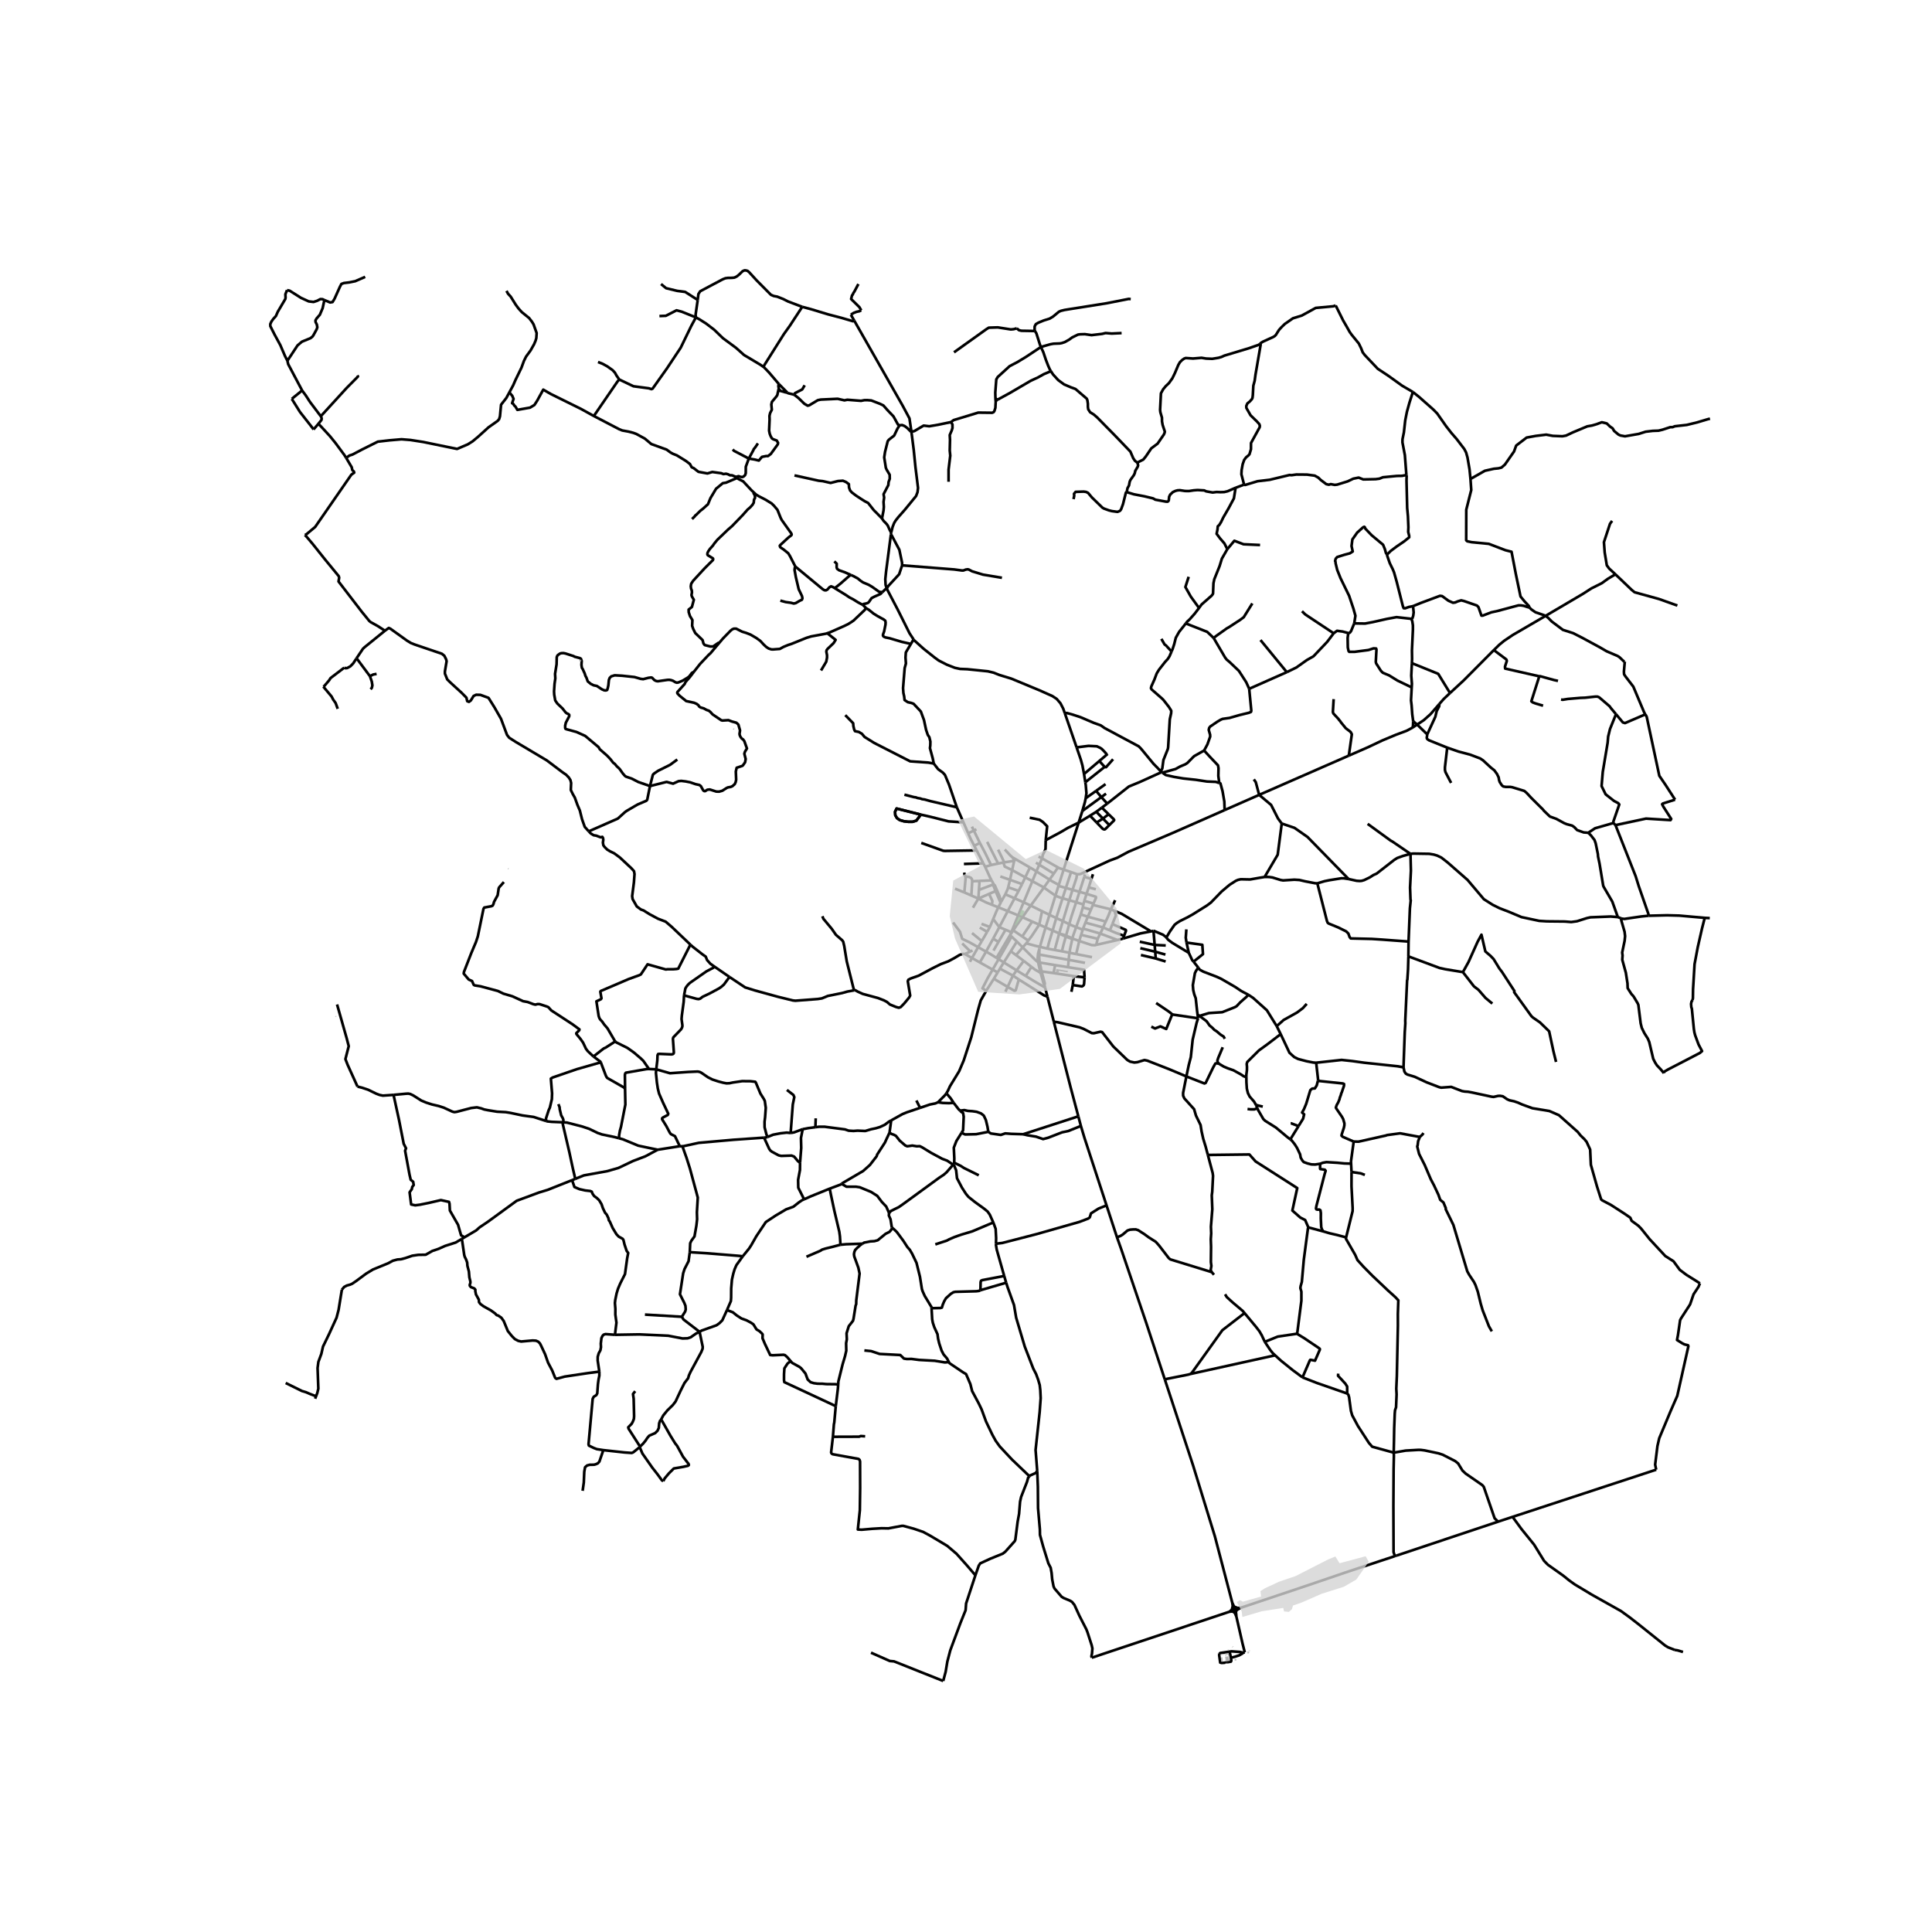 <svg xmlns="http://www.w3.org/2000/svg" width="960" height="960" viewBox="0 0 720 720"><defs><style>*{stroke-linejoin:round;stroke-linecap:butt}</style></defs><g id="figure_1"><path id="patch_1" d="M0 720h720V0H0z" style="fill:#fff"/><g id="axes_1"><path id="patch_2" d="M90 636.965h558V90.235H90z" style="fill:#fff"/><g id="LineCollection_1"><path d="m340.462 238.294-1.501-2.285-4.428-8.87-4.087-7.803M332.004 199.251l-1.78 13.696-.302 2.898.113 2.11.411 1.381" clip-path="url(#pfd052f22ee)" style="fill:none;stroke:#000"/><path d="m336.198 210.69-1.115 3.32-4.037 4.372-.6.954M328.793 220.715l1.184-1.14.469-.239M389.258 367.184l.213.83M389.258 367.184l.12-.663-1.198-4.496M387.801 362.553l.669 2.358.323 1.226.465 1.047M459.223 597.26l.181 1.193M434.108 514.12l10.503 31.962 8.125 26.43 6.487 24.747M459.223 597.26l.558 1.217M459.875 600.058l.379-.132M459.875 600.058l-1.702.587M459.875 600.058l.189.69.133.37M459.404 598.453l.322 1.093.15.512M332.004 199.251l.125-.803M336.198 210.69l-.047-1.085-.99-4.714-2.89-5.442-.267-.198M458.173 600.645l-51.3 17.13M458.173 600.645l.885-.098.448.053.691.519M459.404 598.453l-.087.442-.188.768-.212.333-.744.649M462.35 599.196l-2.096.73M462.35 599.196l-1.116.048-1.155-.434-.298-.333M519.837 579.917l-18.485 6.12-13.108 4.47-23.355 7.835-2.538.854M460.59 600.918l.125-.534.244-.396 1.392-.792M460.254 599.926l-.473-1.45M460.254 599.926l.336.992M460.758 602.448l-.075-.976-.093-.554M463.888 615.786l-.843-3.327-2.287-10.01M460.758 602.448l-.56-1.33M400.182 363.788l-7.562-1.156M400.182 363.788l4.002.432M400.182 363.788l-.403 3.303M392.62 362.632l-4.44-.607M392.62 362.632l.606-2.96M393.226 359.673l4.802.771M393.226 359.673l-5.76-.965M386.865 358.608l.6.1M381.118 353.057l4.481 4.46 1.266 1.091M386.865 358.608l.778 3.385.158.56M387.36 353.476l-.495 1.857-.155 1.584.155 1.691M398.028 360.444l.245-2.736M404.184 364.22l-.188-2.817-5.968-.959M401.064 345.51l1.706-4.732M401.064 345.51l2.437.963M399.646 349.768l.315-1.183 1.103-3.075M398.47 344.407l1.051.495 1.543.608M405.725 330.72l1.015-3.154M405.725 330.72l-.79 2.381M405.725 330.72l2.666.686M388.18 362.025l-.714-3.317M387.304 355.743l10.969 1.965M387.304 355.743l.057-2.267M387.466 358.708l-.178-1.707.016-1.258M398.273 357.708l1.102.197 4.974.92M406.955 356.705l-5.925-1.146M382.468 351.558l-1.35 1.499M382.468 351.558l.718-1.026M387.524 352.863l-1.82-.429-3.236-.876M399.646 349.768l2.548.908M398.581 355.065l.21-1.398.855-3.899M399.646 349.768l-.576-.333-1.786-.737" clip-path="url(#pfd052f22ee)" style="fill:none;stroke:#000"/><path d="m397.184 349.057 2.045.72.417-.009M394.986 347.962l-.25-.109M394.986 347.962l.987.534 1.211.56M397.284 348.698l-.711-.294-1.587-.442M355.922 331.177l3.453 1.403M387.36 353.476l.164-.613M390.341 353.526l-2.817-.663M390.341 353.526l2.653.495M392.286 346.785l-1.373 4.513-.572 2.228M399.16 324.994l-1.943 5.924M399.16 324.994l2.218.803M399.16 324.994l-2.773-.922M399.693 331.62l1.463-4.381.222-1.442M456.38 301.892l-19.237 8.47-16.57 7.061-4.18 2.233-2.833 1.047-10.713 4.942-.578.148-.89.004M396.095 343.263l-2.462-1.137M396.095 343.263l2.376 1.144M396.095 343.263l-1.359 4.59M396.095 343.263l2.39-7.78M392.994 354.021l2.74.49M394.736 347.853l-1.533 5.628-.209.54M395.733 354.512l2.848.553M397.184 349.057l-.837 3.008-.614 2.447M404.317 325.858l-.22.91M401.03 355.56l-2.449-.495M402.194 350.676l-.687 3.015-.477 1.868M402.194 350.676l.702-2.286M408.524 352.132l-.518.121-1.12-.035-4.692-1.542M405.4 341.636l1.165-2.653M405.4 341.636l-.89 2.203M405.4 341.636l6.67 1.794M402.77 340.778l2.212.714.419.144M407.297 337.243l-.732 1.74M407.297 337.243l6.714 1.652M407.297 337.243l.2-.511M408.524 352.132l7.94-1.824M408.524 352.132l.552-2.273M409.076 349.859l.952-1.95M409.076 349.859l-6.18-1.469M414.011 338.895l1.35.561M414.011 338.895l1.576-3.399M412.07 343.43l.933-2.032 1.008-2.503M402.896 348.39l.605-1.917M403.634 346.049l.876-2.21M403.634 346.049l-.133.424M403.634 346.049l6.394 1.86M410.028 347.91l6.436 2.398M411.063 345.624l-.352.887-.683 1.398M416.464 350.308l2.139-.547M404.51 343.839l6.553 1.785M411.063 345.624l1.008-2.194M413.616 346.715l-1.223-.518-1.33-.573M402.77 340.778l.766-2.598M403.536 338.18l.21-1.119M403.536 338.18l3.029.803M374.655 333.288l3.455 1.477M374.655 333.288l-1.583 2.827M375.715 330.672l-.14.555-.92 2.06M403.746 337.061l.35-1.324M403.746 337.061l-2.688-.818M393.328 333.789l-2.217 7.149M393.328 333.789l1.144-3.648M393.328 333.789l-4.308-3.032M395.982 334.748l-1.014-.297-1.64-.662M394.472 330.14l.114-.36M394.472 330.14l2.745.778M404.936 333.101l-.84 2.636M402.297 332.358l.998.283 1.64.46M407.497 336.732l.972-2.176-.091-.36-3.442-1.095M388.357 319.905l5.917 3.363M388.357 319.905l-1.311-.69M388.357 319.905l-1.056 2.345M389.708 313.115l-.07 3.194-.299.876-.393.744-.324.67-.265 1.306M389.471 368.014l.869 3.398M382.25 363.718l3.421 2.099 3.8 2.197M364.524 352.983l-3.212-1.807-2.73-1.304-.825-2.65-2.562-3.437M384.38 360.307l1.255.986 2.166 1.26M376.703 354.507l1.945 1.45M376.703 354.507l-2.62 4.16M376.703 354.507l2.25-3.626M382.08 326.954l-4.886-2.694M382.08 326.954l2.652 1.441M382.08 326.954l1.737-3.674M380.893 329.461l.06-.12 1.128-2.387M396.387 324.072l-.776 2.439-1.025 3.268M391.121 327.813l.938.601 2.527 1.365M386.05 321.486l1.251.764M380.727 338.05l.76-1.79M380.727 338.05l-1.262 3.085M377.28 346.475l-.397.923M377.28 346.475l.356.214M377.28 346.475l2.185-5.34M394.274 323.268l-1.547 2.296M396.387 324.072l-1.674-.548-.44-.256M392.727 325.564l-5.426-3.314M392.727 325.564l-1.606 2.25M383.051 338.972l1.078-1.483M383.051 338.972l-2.033 2.852M377.636 346.689l-1.24 1.834M377.636 346.689l1.35-2.016 2.032-2.85M380.949 348.998l-2.941-2.022-.372-.287M388.338 339.575l-4.21-2.086M388.338 339.575l2.773 1.363M388.338 339.575l-1.042 5.023M387.296 344.598l2.364 1.036M384.648 343.434l.855.378 1.793.786M383.186 350.532l1.311-1.7 2.799-4.234M381.118 353.057l-2.166-2.176M381.118 353.057l-2.47 2.9M378.648 355.956l2.873 2.14M378.952 350.881l-1.956-1.844M370.38 364.757l-2.827 4.45M370.38 364.757l1.415-2.357M370.38 364.757l5.139 3.03M369.92 361.346l-1.923 3.355-1.865 3.645 1.421.86M352.705 407.441l.57-.985.755-1.65 3.404-5.573 1.712-4.024 2.805-8.612 2.537-10.214 1.009-3.556 2.056-3.62M376.396 348.523l.487-1.125M376.996 349.037l-.254-.218-.346-.296M376.396 348.523l-3.952 6.673-1.071 1.778M371.373 356.974l.79.477" clip-path="url(#pfd052f22ee)" style="fill:none;stroke:#000"/><path d="m367.475 354.641 1.632.917 2.266 1.416M376.996 349.037l-4.833 8.414M372.163 357.451l1.92 1.215M372.163 357.451l-2.243 3.895M371.795 362.4l.848-1.412M371.795 362.4l-1.875-1.054M359.595 355.542l2.634 1.48M359.595 355.542l2.027-.952M318.262 369.077l.405-.074 1.069.59 1.79.805 5.656 1.535 2.199.853 1.162.605 1.084.946 2.23.915 1.1.31.722-.264 1.336-1.38 1.775-2.155.408-.729-.895-5.365.235-.573.912-.465 2.874-1.008 5.27-2.822 3.04-1.504 2.717-1.023 2.278-1.21 2.015-1.21 1.191-.366.76.054M382.25 363.718l-3.39-2.094M382.25 363.718l2.13-3.411M384.38 360.307l-2.859-2.21M381.521 358.096l-2.66 3.528M378.86 361.624l-4.777-2.958M378.86 361.624l-1.374 1.948M377.486 363.572l-4.843-2.584M377.486 363.572l-1.967 4.215M377.486 363.572l2.196 1.45M374.083 358.666l-.969 1.537-.471.785M383.186 350.532l-2.237-1.534M384.648 343.434l-1.459 2.229-2.24 3.335M384.648 343.434l-3.63-1.61M359.049 306.461l1.773 4.084M359.049 306.461l-2.476-5.617M343.17 303.583l3.694.84 6.644 1.676 5.541.362M367.128 323.03l-.668-1.29M369.534 328.084l-.493-.904-1.913-4.15" clip-path="url(#pfd052f22ee)" style="fill:none;stroke:#000"/><path d="m369.338 322.372-1.868.557-.342.102M370.335 329.553l-.8-1.469M370.335 329.553l-.297.112M373.072 336.115l-.598-2.189-1.726-3.966-.413-.407M372.887 336.447l-1.873-4.364M372.887 336.447l-.842 1.683M372.887 336.447l.185-.332M377.959 320.805l-.765 3.455M377.959 320.805l-3.697.573M377.32 319.519l.815 1.15-.176.136M368.914 345.448l-1.035 1.818M368.914 345.448l1.223-2.94M368.914 345.448l-3.142-1.145M361.458 358.418l.771-1.395M365.165 358.673l4.755 2.673M365.165 358.673l2.31-4.032M362.229 357.023l1.08.607 1.856 1.043M362.207 308.062l.715 1.468M369.338 322.372l2.634-.545M365.184 314.151l2.123 4.059 2.031 4.162M373.906 321.433l.356-.055M373.906 321.433l-1.934.394M377.194 324.26l-2.746-1.314-.542-1.513M367.894 313.741l4.078 8.086M371.972 316.644l2.29 4.734M363.069 315.182l.899 1.739M363.069 315.182l2.115-1.03M360.822 310.545l.794 1.829 1.453 2.808M362.922 309.53 365 313.8l.183.351M360.822 310.545l2.1-1.015M363.894 309.06l-.972.47M372.79 326.62l3.602 1.263M380.893 329.461l-1.292 2.55M380.893 329.461l-4.501-1.578M375.715 330.672l3.886 1.34M376.392 327.883l-.19.856-.487 1.933M379.601 332.012l-1.491 2.753M371.014 332.083l-2.404 1.047M370.038 329.665l.366.832.61 1.586M364.6 334.876l4.01-1.746M364.6 334.876l-2.01 3.403M364.6 334.876l-2.603-1.157M364.824 331.642l-.04.598-.184 2.636M369.666 337.182l-2.044-.814-3.022-1.492M369.666 337.182l.163-1.38-1.22-2.672M369.666 337.182l2.38.948M364.824 331.642l5.214-1.977M364.864 328.302l.126.886-.166 2.454M361.997 333.72l.315-5.298M361.997 333.72l-2.622-1.14M362.312 328.422l2.552-.12M359.854 326.658l1.257.155.723.326.361.48.117.803M359.854 326.658l-.038 1.074-.44 4.848M377.32 319.519l-.828-.728-2.031-2.21M377.32 319.519l6.497 3.76M404.613 297.486l3.86-2.748M403.357 302.236l.946-3.292.31-1.458M404.466 291.532l.16 1.023.255 3.055-.268 1.876M377.194 324.26l-.802 3.623M384.732 328.395l-3.245 7.866M389.02 330.757l-.19-.134-4.098-2.228M386.242 324.741l-.931 2.213-.58 1.441M389.02 330.757l-4.891 6.732M389.02 330.757l2.101-2.944M395.982 334.748l1.235-3.83M395.982 334.748l-2.35 7.378M395.982 334.748l2.502.735M378.11 334.765l3.377 1.496M378.11 334.765l-2.552 4.765M398.484 335.483l2.574.76M398.484 335.483l1.21-3.863M401.058 336.243l1.239-3.885M398.47 344.407l.846-2.95 1.742-5.214M381.487 336.26l2.642 1.229M372.045 338.13l3.513 1.4M370.137 342.509l1.237-2.972.671-1.407M375.558 339.53l3.907 1.605M375.558 339.53l-3.138 5.985M391.111 340.938l-1.451 4.696M391.111 340.938l2.522 1.188M379.465 341.135l1.553.689M393.633 342.126l-1.347 4.659M398.47 344.407l-1.186 4.29M389.66 345.634l-2.136 7.229M389.66 345.634l2.626 1.15M392.286 346.785l2.45 1.068M397.284 348.698l-.1.359M364.524 352.983l-2.295 4.04M364.524 352.983l1.358-2.26M364.524 352.983l2.951 1.658M367.475 354.641l2.639-4.809M398.273 357.708l.13-1.45.178-1.193M146.659 408.031l-3.97.275-1.24-.256-1.253-.47-3.042-1.48-2.22-.739-1.7-.426M125.613 374.337l3.597 12.636.754 2.9-1.241 4.822.849 2.17 3.22 7.102.442.968M349.566 410.781l2.528-2.555.611-.785M355.4 410.991l-1.106-1.675-1.589-1.875M342.89 412.858l3.7-1.252 2.018-.403.958-.422M355.4 410.991l-1.72.123-2.37-.077-1.744-.256M303.87 420.078l-2.548.32-2.19.416M294.65 422.236l1.297-.241 3.186-1.181" clip-path="url(#pfd052f22ee)" style="fill:none;stroke:#000"/><path d="m298.152 433.352.44-5.55-.094-3.721.635-3.267M286.057 423.72l2.036-.843 2.767-.526 2.32-.257 1.47.142M293.252 406.19l2.418 1.86.346.807-.565 2.76-.8 10.62M253.37 427.212l-.542.028-7.738 1.229M230.68 424.193l1.437.387 5.75 2.376 7.223 1.513" clip-path="url(#pfd052f22ee)" style="fill:none;stroke:#000"/><path d="m214.388 439.327 3.209-1.292 8.718-1.581 4.162-1.195 5.404-2.573 4.634-1.768 4.575-2.45M540.377 258.278l5.109-4.718 11.227-11.296M575.992 229.518l-12.16 7.084-3.242 2.176-1.802 1.466-2.075 2.02M573.646 252.042l-12.724-2.885-.063-.713.691-2.14-.157-.526-4.68-3.514M526.397 271.174l1.728-1.144M502.665 281.595l7.14-3.123 5.357-2.533 5.001-2.091 4.007-1.494 2.227-1.18M526.653 268.78l-.071 1.748-.185.646M401.979 306.57l-3.618 11.295-1.974 6.207M490.931 329.189l-.84-.037-3.708-.707-2.126-.5-1.89-.11-4.203.268-.976-.17-2.99-.928-1.237-.171-1.68-.012M477.666 306.9l-1.508 11.634-4.877 8.288M434.66 349.403l1.322-2.256 1.743-2.49.853-.682 1.15-.72 2.78-1.379 2.015-1.122 5.314-3.33 1.41-1.05 4.04-4.16 2.967-2.489 2.311-1.476.816-.353 1.025-.22 3.473.073 3.634-.646 1.768-.28M502.584 327.592l-1.852-.27-.84-.012-4.5.72-1.741.354-2.72.805M524.926 350.889l-9.867-.728-3.77-.248-7.916-.186-.408-.496-.472-1.334-.817-.806-2.953-1.458-3.55-1.457-.376-.28-.283-.681-3.583-14.026M602.92 341.77l1.165.46M525.646 318.22l.979-.12 6.018.097 1.681.28 1.286.379 1.532.732 2.36 1.842 7.419 6.496 6.065 7.177 3.32 2.105 2.587 1.276 3.323 1.276 4.82 2.025 6.59 1.4 2.813.172 6.712.069 2.412.19 2.15-.294 3.688-1.173 1.31-.293 7.534-.293 2.674.207M591.9 310.343l1.005.992 1.32 1.706.439 1.24.817 4.001.063.9.565 2.697 1.351 8.157.188.465 3.205 5.489 2.066 5.78M429.879 346.926l.23.02 3.285 1.39.938.694.328.373M443.03 355.095l-6.182-3.74-1.52-1.147-.668-.805M402.813 419.61l-.954-3.59M412.372 449.208l-8.249-25.235-1.31-4.364M381.312 422.696l1.571.373 3.236.527 2.623.914 1.964-.542 5.105-1.985 2.293-.48 3.095-1.24 1.614-.654M416.273 461.11l-3.901-11.902M434.108 514.12l-6.908-21.023-9.244-27.25-1.683-4.737M451.597 474.101l-.976-.317-14.46-4.44-.57-.451-3.682-4.782-1.187-1.318-2.681-1.708-1.545-1.134-2.337-1.5-.901-.293-1.162.024-.989.085-.927.305-1.78 1.513-.828.512-1.299.513M451.597 474.101l.828.964M450.135 430.417l1.786 6.73.141 1.054-.298 5.954-.173 1.318.204 5.178-.518 6.48.094 2.528-.141 2.155.093 2.806-.062 5.706.18 1.457-.266 1.566.422.752M463.805 489.347l-.702-.827-3.819-3.22-2.076-1.903-.668-1.05M463.805 489.347l4.255 5.114 1.31 1.695.877 1.525 1.112 2.39M475.2 505.085l-.85-.78-.927-1.147-2.064-3.086M483.33 497.048l-7.14 1.061-4.831 1.963M475.2 505.085l2.14 1.964 4.388 3.538 3.679 2.72M502.06 519.333 490.7 515.37l-5.294-2.063M483.33 497.048l2.709 1.643 5.592 3.775.22.217.016.287-1.799 4.116-1.57-.31h-.197l-.142.147-2.752 6.383" clip-path="url(#pfd052f22ee)" style="fill:none;stroke:#000"/><path d="m519.4 541.27-.434-.04-7.588-2.087-1.248-1.44-4.079-6.294-2.125-3.964-.47-1.635-.692-5.123-.284-.94-.42-.414M498.715 511.908l-.062.806 2.702 2.915.691 1.086.013 2.618M558.308 567.072l5.39-1.778M558.308 567.072l-37.852 12.64M519.4 541.27l.345.032 4.103-.708 4.684-.268.952.013 1.434.182 5.19 1.098 1.607.537 4.598 2.354 1.1.89 1.594 2.623 1.211 1.147 6.18 4.27.544.621 4.054 11.747 1.312 1.264M563.697 565.294l53.521-17.589M624.112 614.874l-2.509-.988-1.075-.658-10.122-8.1-3.016-2.342-3.25-2.367-10.926-6.135-6.29-3.781-2.09-1.488-2.224-1.794-5.759-4.086-1.421-1.452-3.733-6.062-4.7-5.809-3.3-4.518M627.203 615.647l-2-.602-1.09-.17M387.301 322.25l-1.06 2.491M386.242 324.741l4.88 3.072M383.817 323.28l.808.468 1.617.993M397.217 330.918l2.476.702M399.693 331.62l2.604.738M402.297 332.358l1.8-5.59M117.784 520.352l.458-1.214.393-1.629-.283-7.69.298-2.278 1.1-2.977.628-2.745 2.23-4.589 2.812-6.155.755-2.9 1.225-7.519M172.012 461.753l-2.2 1.306-3.927 1.256-2.466 1.1-2.262.76-2.513 1.427-2.781.046-2.23.326-2.576.883-1.619.42-1.335.107-1.696.45-1.744.946-5.64 2.31-2.591 1.566-3.676 2.729-1.524 1.039-.77.326-1.193.325-1.021.542-.848 1.04M117.441 521.261l.343-.91M365.882 350.724l1.997-3.458M365.882 350.724l-3.631-2.998M362.436 354.207l-.814.383M361.622 354.59l-3.025-2.996M370.246 354.26l1.862-3.244M374.74 346.494l-2.632 4.522M374.74 346.494l2.143.904M374.74 346.494l-2.32-.98M367.88 347.266l-2.744-1.604M372.108 351.016l-1.994-1.184M370.114 349.832l2.306-4.317M372.42 345.515l-2.283-3.006M428.95 347.101l.929-.175M418.603 349.761l6.346-1.889 4-.77M415.362 339.456l2.707 1.126 10.88 6.52M375.519 367.787l-.836 1.79M379.682 365.022l-1.147 3.999-.25.16h-.324l-2.442-1.394M390.34 371.412l2.39 9.348M379.682 365.022l9.453 5.95 1.205.44M399.779 367.091l3.446.517.44-.264.236-.279.102-.403.18-2.442M413.616 346.715l.93-2.323M418.903 348.758l-3.195-1.158-2.092-.885M356.573 300.844l-2.907-8.452-1.508-3.598-.786-.868-1.76-1.271-1.633-2.11M339.4 240.078l-1.255 2.105-.565.962-.126 1.892.157 2.233-.47 1.705-.598 7.443.126 1.83.283 1.271.157 1.365 1.225.806 1.32.279.817.31 2.701 2.885 1.163 3.163.785 3.659.628 1.86.597.9.377 1.582-.03 1.457-.127 1.024 1.037 3.814.377 1.923M315.008 266.508l2.936 3.015.08 1.04.293 1.255.32.667 1.44.293 1.149.694.986 1.174 3.603 2.241 13.367 6.83 6.804.48 1.993.349M340.462 238.294l-1.063 1.784M396.83 265.8l-.6-1.7-1.023-1.999-1.407-1.64-1.598-1.052-4.859-2.167-10.442-4.333-4.517-1.388-2.11-.842-2.11-.504-7.671-.779-2.683-.107-1.935-.41-2.99-1.166-3.035-1.548-1.483-1.08-4.155-3.304-3.559-3.197-.19-.29M613.119 266.234l-.472-.947-3.958-9.396-2.938-3.83-.502-.775-.063-.993.324-3.723M575.992 229.518l.92.695 1.413 1.426 4.115 3.086 3.802 1.225 3.597 1.83 6.457 3.504 2.45 1.427 4.084 1.752.676.434 1.68 1.597.324.076M624.253 298.01l-3.594-5.556-2.278-3.334-4.696-21.956-.267-.559-.3-.371" clip-path="url(#pfd052f22ee)" style="fill:none;stroke:#000"/><path d="m602.236 266.152 2.544 3.07.817.248 7.522-3.236M637.181 342.151l-1.881-.089M602.012 214.03l-2.728 1.621-2.35 1.693-3.891 1.95-2.999 1.941-14.052 8.283M570 226.43l.675.667 1.54 1.069 3.094 1.055.683.297M614.409 341.267l-2.786.278-6.257.915-.96-.103-.321-.127M620.078 399.936l-1.131-1.38-1.477-1.551-.69-1.085-.677-1.349-1.476-6.249-.55-1.286-1.257-1.985-.974-1.985-.424-1.72-.848-6.823-.251-.605-1.524-2.558-.88-1.008-1.335-2.093-.062-1.767-.613-3.97-1.335-4.853.11-1.597-.142-1.1.911-4.358.173-1.752-.196-1.628-1.186-4.1-.16-.904" clip-path="url(#pfd052f22ee)" style="fill:none;stroke:#000"/><path d="m630.775 372.663-.393.589-.173.868.095 1.209.204.574.738 7.504.204 1.318.299 1.132 1.257 3.396 1.303 2.465-.8.682-12.018 6.233-1.335.79-.078.513M635.3 342.062l-1.006 3.931-1.603 7.056-1.178 6.264-.565 9.442-.047 3.24-.126.668M614.409 341.267l6.863-.17 4.544.12 9.484.845M632.016 477.303l1.499.968M523.048 397.765l.33 1.581.533.776.66.356 2.655.806 4.414 2.062 4.76 1.83.707.155 3.707-.28 4.02 1.552 1.022.186 1.241.077 1.43.264 7.367 1.58.722.079 1.665-.373.755-.03 1.02.17 1.634 1.117.88.387 1.665.357 1.492.511 1.603.713 3.754 1.365 6.315 1.039 3.565 1.55 7.006 6.233 1.052 1.318 1.461 1.41.801.993 1.32 2.853.267 5.69 2.293 8.094 1.54 4.806.455.372 3.19 1.675 5.199 3.364 2.01 1.396.519 1.178 2.497 1.83 1.021 1.038 3.189 3.97 5.797 6.248 3.094 1.984 2.325 3.178 2.513 1.892 3.503 2.186M548.008 178.5l.283 4.11-1.854 7.333-.03 11.397.376.373 1.618.34 6.424.621 6.205 2.372 2.278.574 1.618 8.404 1.728 8.266 1.524 1.86 1.554 1.644.268.636M526.535 225.918l2.875-1.179 7.225-2.698.817.109 2.31 1.706 1.727.775.817-.109.927-.403 1.304-.388 1.084.264 4.806 1.675.566.62 1.1 3.132h.47l3.205-1.225 2.34-.511 7.745-2.078.895-.016 1.084.171 1.304.434.864.233M526.542 146.08l2.302 1.84 5.294 4.684 1.476 1.504 3.268 4.668 1.979 2.543 1.98 2.279 2.858 3.737.676 1.302.518 1.862.754 4.372.36 3.629M594.882 158.124l-1.571.45-1.776.31-5.372 2.248-2.528 1.194-1.352.249-3.612-.14-2.435-.45-3.911.466-3.394.62-3.895 2.977-.801 2.21-3.41 4.892-1.271 1.1-1.147.28-1.696.17-3.346.745-5.357 3.055M637.27 156.015l-.95.248-3.88 1.163-3.848.93-4.43.497-.817.326h-.848l-2.938.961-1.476.357-2.152.077-2.64.31-2.591.822-5.105.884-1.697-.295-.738-.341-1.634-1.365-.55-.96-1.005-.699-1.178-1.132-1.854-.434-2.057.76M520.456 579.712l-.62.205M458.745 617.78l-.523-2.262M458.222 615.518l-3.49.512-.298.325-.086.434.385 2.807.525.132.904-.047 2.568-.442.15-.302-.135-1.158M463.278 615.921l-.322.326-1.194.667-1.602.527-1.415.338M463.278 615.921l-1.163-.294-3.157-.217-.736.108M463.278 615.921l.61-.135M118.654 157.938l-1.806 2.12M129.005 170.627l-.706-1.105-3.267-4.42-2.074-2.558-3.299-3.583-1.005-1.023M119.527 155.1l.21.295.142.667-.094.465-1.131 1.411M112.59 145.517l-3.848 3.133M119.527 155.1l-3.999-5.303-1.555-2.403-1.382-1.877M107.108 134.446l.283 1.255 5.2 9.816M106.959 108.128l-.604 1.538.062 1.286-.094.481-2.78 4.714-.738 1.66-.943 1.023-.722 1.024-.41.9.017.805 1.602 3.164 2.105 3.86 1.743 4.063.911 1.8" clip-path="url(#pfd052f22ee)" style="fill:none;stroke:#000"/><path d="m120.896 111.821-.656 3.02-1.036 2.45-1.225 1.396-.41.714.032.589.472.962.188 1.023-.251.745-1.257 2.295-.346.465-.722.559-3.173 1.302-1.634 1.396-3.77 5.709M120.896 111.821l-.734-.326-.77-.03-1.178.62-1.366.45-1.807-.218-2.89-1.318-4.21-2.667-.982-.204M383.685 550.124l.266-.278 1.963-.868.629-.791M374.97 478.032l.499 1.58 2.418 6.73.802 4.713 3.204 10.775 3.173 8.202 1.069 2.078.753 2.046.582 2 .22 1.954.141 2.96-.377 5.148-1.524 14.155.613 7.814" clip-path="url(#pfd052f22ee)" style="fill:none;stroke:#000"/><path d="m406.872 617.774-.144-.504.22-1.023.157-1.907-.267-1.194-1.571-4.868-.44-1.116-2.576-5.023-1.838-4.03-.911-1.133-.801-.48-2.34-.977-.739-.465-2.639-3.07-.361-.806-.503-2.589-.22-2.372-.345-1.953-.864-1.675-1.932-6.247-1.194-4.342-.032-2.015-.69-7.969-.063-7.953-.236-5.876M371.176 463.502l2.376-.293 12.834-3.317 15.928-4.543 3.252-1.24.55-.42.47-1.503 2.812-1.783 2.974-1.195M374.238 475.533l-2.79-9.858-.284-1.706.012-.467" clip-path="url(#pfd052f22ee)" style="fill:none;stroke:#000"/><path d="m370.186 455.612.869 2.357.173 3.427-.052 2.106M355.57 433.891l-.02.419.77 1.798.33 2.992 1.838 3.489 1.476 2.294.943 1.148 2.45 1.953 3.346 2.42 1.351 1.1.802 1.147 1.33 2.961" clip-path="url(#pfd052f22ee)" style="fill:none;stroke:#000"/><path d="m348.56 463.752 4.32-1.426.848-.465 1.98-.853 2.497-.884 4.053-1.21 7.47-3.146.458-.156M355.598 433.286l-.028.605M358.339 422.17l-1.925 3.069-.958 2.466.189 4.015-.047 1.566M364.756 438.003l-5.53-2.729-1.131-.744-2.497-1.244M357.781 413.905l-.597-.59-1.784-2.324M254.307 427.163l-.937.05M284.74 423.962l-11.362.793-12.97 1.148-5.678 1.238-.423.022M257.063 466.651l.154-3.333.424-.914 1.178-1.629.707-4.046.267-2.341-.078-2.605.33-5.489-2.923-10.806-1.256-3.954-1.559-4.371M246.522 529.17l3.359 5.932 1.697 2.744.77.992 2.198 4.031 2.074 2.698.094.403-.314.279-1.712.388-3.582.62-1.838 1.83-1.54 1.844-.549 1.039" clip-path="url(#pfd052f22ee)" style="fill:none;stroke:#000"/><path d="m238.304 539.374.267.333.848 2 3.692 5.271 1.916 2.434 1.657 2.279.495.279M246.522 529.17l-.113-.254.77-1.427 1.524-1.875 2.058-2.016 1.005-1.302 1.885-4.047 1.43-2.837 1.35-1.767.314-1.086.598-1.302 3.99-7.38.502-1.24.047-.73-.911-4.34-.267-1.24M254.22 490.714l-.004.186.503.83 5.985 4.597M229.225 497.44l9.032-.152 10.776.496 5.325 1.023 1.9-.062 1.163-.387 1.9-1.334 1.383-.697" clip-path="url(#pfd052f22ee)" style="fill:none;stroke:#000"/><path d="m270.921 488.238-1.735 3.794-1.036 1.054-1.131.807-5.53 1.969-.785.465M173.11 461.102l-1.098.65M213.21 439.802l-9.107 3.628-3.267.992-8.278 3.07-10.666 7.768-3.205 2.17-1.225 1.102-4.353 2.57M146.659 408.031l2.06 9.425 1.728 8.79.864 1.691-.345.9 1.65 8.914.44 1.907.926.76.188 1.21-.534.697-.172.837-.817 1.178.503 3.954.081.575 1.505.309 1.728-.217 3.44-.698 4.398-1.023 3.032.666.189.668.14 2.558 3.048 5.318 1.116 3.892 1.282.76M203.549 417.776l-4.637-1.504-4.209-.583-4.525-.953-1.687-.27-3.243-.171-3.401-.555-1.383-.27-1.125-.413-1.628-.384-2.133.256-5.376 1.409-.836.127-.75-.185-3.213-1.479-1.917-.626-2.465-.569-2.176-.697-1.845-.768-2.968-1.892-1.11-.54-.75-.157-.879.043-4.634.436M358.339 422.17l.573-.916.235-5.085-.22-1.35-.69-.464-.456-.45M368.322 421.797l-.315-1.891-.597-2.496-.8-1.675-1.022-.806-1.618-.59-1.586-.232-1.681-.109-1.304-.294-1.618.201M351.502 626.451l.907-3.398.644-3.845 1.1-4.201 3.8-10.217 1.901-4.728.189-2.512 3.459-10.49M383.685 550.124l-.52.544-.408 1.519-2.215 5.674-.392 1.768-.377 4.558-.534 2.945-.848 6.652-.205.527-3.503 3.922-.99.775-4.618 1.876-3.77 1.736-.55.853-1.253 3.588" clip-path="url(#pfd052f22ee)" style="fill:none;stroke:#000"/><path d="m310.408 535.43-.679 5.858.189.419.424.247 9.598 1.737.408.356.173.605.032 9.922-.11 8.249-.755 7.177 1.446.078 3.895-.341 3.503-.202 2.53.047 4.979-.93h.628l3.88 1.054 3.488 1.194 2.67 1.442 6.283 3.751 3.472 2.946 3.801 4.248 3.239 3.774M381.312 422.696l-4.461-.14-2.23-.17-1.634.558-3.723-.527-.942-.62M358.339 422.17l1.327.609 4.116-.093 4.54-.889M381.312 422.696l20.547-6.675M355.57 433.891l-.365.155M331.501 422.107l.754.48.88.311.738.387 1.43 1.815 2.089 1.798.707.295 1.9-.264 1.65.264 1.13-.047.833.403 3.362 2.062 4.194 2.264 1.806.667 2.23 1.504M331.344 452.062l.691-.775 2.906-1.427 1.555-1.085 13.541-9.876 1.602-1.055 1.1-.945 2.466-2.853" clip-path="url(#pfd052f22ee)" style="fill:none;stroke:#000"/><path d="m332.358 457.453-.48-3.05-.628-1.427.094-.914" clip-path="url(#pfd052f22ee)" style="fill:none;stroke:#000"/><path d="m313.63 441.177 1.833 1.074h3.55l1.414.217 4.147 1.706 2.356 1.488 1.728 2.294 1.602 1.675 1.084 2.431M332.358 457.453l.054.36-.361.606-.55.651-1.477.744-2.921 2.388-1.241.341-1.54.093-2.293.45-.608.403M313.217 463.876l2.073-.186 6.131-.2" clip-path="url(#pfd052f22ee)" style="fill:none;stroke:#000"/><path d="m312.376 515.978.063-1.163 1.547-6.271.943-3.179.455-2-.062-2.821.267-1.411-.095-2.264.817-2.636 1.571-2 .205-.775.77-4.853.219-.62.031-1.395 1.241-9.97-.471-2.2-1.523-4.203-.11-.806.156-.852.3-.73.847-.867 1.304-1.148.57-.325M300.54 468.358l5.184-2.232.66-.434 1.256-.39 2.828-.697 2.749-.729M309.206 442.975l.476 2.373 1.241 5.815 1.854 7.83.235 1.705.205 3.178M299.668 446.948l2.647-1.18 6.891-2.793M313.63 441.177l-.382.28-4.042 1.518M311.463 524.042l.796-6.552.117-1.512" clip-path="url(#pfd052f22ee)" style="fill:none;stroke:#000"/><path d="m294.64 507.237.56.656 2.701 1.488.66.527 1.618 1.97.817 2.216 1.084 1.008 1.225.372 1.43.186 1.696.016 1.46.14 3.598.045.887.117M294.64 507.237l-1.2-1.407-.88-.806-.581-.14-4.021.187-.927-.093-2.01-4.233-.849-2.016.047-1.426-.235-.325-.943-.884-1.115-.667-1.163-1.891-.942-.636-1.634-.868-1.869-.667-1.696-1.1-1.508-1.21-2.193-.817" clip-path="url(#pfd052f22ee)" style="fill:none;stroke:#000"/><path d="m276.796 468.201-2.347 3.257-.676 1.55-.503 1.659-.502 2.217-.275 3.295-.024 3.403-.094 1.287-1.454 3.37M230.68 424.193l-1.575-.424-4.785-.996-1.556-.54-3.214-1.55-2.595-.869-5.678-1.465-1.361-.093M203.549 417.776l.35.118 1.685.185 4.332.177M208.097 411.471l.448 1.186.047.713.545 2.276.578 1.046.22.558.012.35-.031.656M214.388 439.327l-.95-4.087-1.241-5.753-2.482-10.651.2-.58M214.388 439.327l-1.179.475M229.225 497.44l.046-.804.456-3.72-.408-3.024.016-2.123-.173-2.171.125-1.148.503-2.434.534-1.767.864-2.016 1.728-3.41.817-5.923.377-1.954-.582-.79-.785-2.357-.4-1.675-.275-.45-1.5-.829-.84-.891-1.399-2.303-1.084-2.434-.345-.45-.157-.783-.636-1.333-.621-.713-.786-1.636-.525-1.535-.857-1.434-.824-.814-1.077-.798-.58-.838-.315-.783-.526-.24-1.893-.217-2.152-.48-1.87-.791-.872-2.57" clip-path="url(#pfd052f22ee)" style="fill:none;stroke:#000"/><path d="m223.35 511.164-.613-4.14.016-1.38.377-1.317.612-1.086.22-1.178-.063-1.365.236-2.03.393-.806.408-.465.707-.218 3.582.26M223.35 511.164l-4.383.573-8.483 1.272-3.094.837-.487-.341-1.13-2.79-1.524-2.885-1.116-3.162-1.46-3.132-.472-.915-.636-.635-.856-.357-1.202-.07-4.28.38-1.108-.248-1.256-.667-1.132-1.147-1.484-1.845-1.531-3.736-.904-1.248-1.147-.783-.596-.18-.511-.565-1.61-1.17-2.71-1.512-1.178-.86-.542-.698-.063-.915-1.075-1.97-.252-1.262.031-.489-.392-.488-1.28-.496-.362-.411-.086-.365.26-.829-.017-.535-.36-1.496-.181-2.186-.55-2.101-.095-1.24-.368-1.047-.543-1.109-.18-.65-.778-5.327-.215-.611M238.57 539.102l1.116-1.132.911-1.116.613-.946.738-.868 2.215-.977.864-.852.487-1.04.141-1.752.346-.992.52-.257M238.304 539.374l-2.294 1.852-.58.248-2.671-.186-7.917-.868M223.35 511.164l.008 1.465-.315 1.597-.212 1.635-.251 3.411-.346.651-.99.636-.376.76-1.54 16.899.126.512 1.79.868 1.163.45 2.435.372M217.13 555.582l.439-3.1.173-4.016.298-1.674.754-.651 1.006-.264 1.586-.016.676-.185.722-.326.581-.636 1.477-4.294M331.501 422.107l.615-4.57M313.63 441.177l.53-.387 7.524-4.403 2.513-2.248 2.497-3.225.205-.651 2.89-4.466.534-1.193 1.178-2.497M342.89 412.858l-4.921 1.665-1.63.664-4.223 2.35" clip-path="url(#pfd052f22ee)" style="fill:none;stroke:#000"/><path d="m303.87 420.078 1.304-.164 2.059-.02 7.683 1.007 1.326.462 1.836.11 1.487-.114 2.893.125 2.18-.644 1.713-.362 1.57-.463 1.834-.865 1.487-1.127.874-.486M480.869 424.619l.52.403 1.084 1.364.864 1.35 1.163 2.434.235 1.271.629 1.07.502.558 1.367.496 1.476.372 1.414.047 1.857-.289M503.508 433.656l-2.546-.076-2.545-.247-4.068-.249-1.32.233-1.049.378M493.105 458.894l-.453-.762-.267-.807-.157-3.232.016-2.047-.157-1.007-.393-.28-.707.032-.408-.093-.157-.357.188-1.008 3.063-11.876.362-1.147-.315-.388-1.712-.264-.063-.31.035-1.653M447.042 378.623l.951-.317 2.53-.76 4.948-.325 4.634-1.83.722-.388 1.382-1.472 2.294-2.016.732-.79" clip-path="url(#pfd052f22ee)" style="fill:none;stroke:#000"/><path d="m446.566 360.608.532.751 1.32.73 5.074 1.952 1.586.73 5.2 3.007 2.34 1.566 2.617 1.382M475.797 382.415l-3.66-5.908-5.168-4.636-1.734-1.145M447.042 378.623l-.61.468M446.318 378.232l.403.152.321.239M456.444 387.129l-.424-.822-1.193-.76-1.477-1.256-.817-.496-.644-.698-1.099-.915-1.132-1.597-2.616-1.962M446.433 379.09l-.115-.858M446.433 379.09l.052.395M446.566 360.608l-.834 1.17-.424.884-.77 4.45.141 1.845.377 1.566.55 1.504.518 4.76.194 1.445M503.508 433.656l.17 3.116M504.48 425.425l-1.005 7.35.033.88M493.105 458.894l-5.526-1.475M501.653 461.147l-3.346-.899-2.764-.636-2.438-.718M529.124 423.718l-7.349-1.364-4.838.651-.408.155-10.21 2.295-1.839-.03" clip-path="url(#pfd052f22ee)" style="fill:none;stroke:#000"/><path d="m491.14 402.788.507.062 8.828.93.408.187v.62l-.848 2.511-.251.497v.247l-.503 1.334-.063.403-.502 1.24-.566.992-.314.93.125.31 2.137 3.133.471.868.44 1.55v.775l-.188.9-.817 2.511-.063.434.471.435 4.068 1.768M519.4 541.27l.097-4.23.079-4.822.204-5.395.11-1.271.378-1.086.203-4.821-.11-2.124.205-4.745.393-18.775-.016-4.31.173-5.101-1.069-1.148-2.78-2.51-5.749-5.443-3.315-3.349-2.309-2.543-.864-1.969-3.424-5.954.047-.527M503.678 436.772l-.014 5.305.424 8.14-.016 1.132-2.42 9.798M443.03 355.095l-.848-3.83M444.805 358.39l-.519-.612-1.256-2.683M475.797 382.415l1.477 2.977M486.978 374.102l-1.445 1.612-2.199 1.644-4.962 2.76-2.575 2.297M464.482 401.439l-.01-.899.22-1.72.015-1.241-.094-1.101.204-.698 4.336-4.31 3.141-2.28 4.98-3.798M490.501 396.043l-.362-.015-.739-.062-2.482-.48-3.157-.838-1.46-.728-1.76-1.597-3.267-6.93M490.501 396.043l9.472-1.038 3.958.419 4.477.62 12.378 1.318 2.262.403M524.986 356.456l-.126.217-.125 4.528-.252 3.907-.094.218-.691 15.04.031.992-.22 3.349-.461 13.058M454.245 396.4l-.47-.589-.095-.573.314-.977 1.68-3.985" clip-path="url(#pfd052f22ee)" style="fill:none;stroke:#000"/><path d="m454.245 396.4 1.807 1.086 1.54.651 2.057.713 2.828 1.566 1.005.667 1 .356M468.085 411.797l-.739-1.272-1.649-1.891-.644-1.287-.393-1.613-.157-2.372-.021-1.923M442.128 401.156l6.73 2.625.455-.202 2.796-5.768.817-1.457.455-.109.864.156M392.73 380.76l1.431.198 8.137 1.891 1.54.59 3.047 1.566.77.046 2.466-.558.612.139 4.18 5.38 5.198 5.008 1.021.605 1.603.341 1.13-.124 2.64-.79 1.068.217 8.388 3.287 6.167 2.6" clip-path="url(#pfd052f22ee)" style="fill:none;stroke:#000"/><path d="m446.485 379.485-.549 1.736-1.461 6.217-.691 6.513-.754 2.884-.902 4.321M450.135 430.417l-.822-3.085-.91-2.977-.613-2.744-.377-2.357-1.713-3.52-.691-2.371-3.629-4.016-.455-1.008-.016-1.039 1.219-6.144M401.859 416.02l-2.972-11.18-6.157-24.08M468.085 411.797l.49 1.193M470.6 412.4l-1.07-.248-1.445-.355M519.837 579.917l-.497-1.467-.062-17.302.078-13.52.11-5.13-.065-1.228M446.566 360.608l-1.761-2.218M446.485 379.485l-9.659-1.413M633.515 478.27l-.525 1.265-1.854 2.822-1.287 3.752-3.362 5.194-.361.698-.802 5.566-.345 1.814 1.979 1.24.8.403 1.32.31.142.357-4.147 18.496-2.435 5.566-4.288 10.248-.676 2.93-.848 6.9.392 1.874M129.005 170.627l2.075 3.515.212 1.032.207.195.413.386.094.387-1.084.776-13.462 19.46-3.251 2.714-.568.307M143.457 235.05l-2.623-1.705-2.733-1.52-.503-.433-2.811-3.459-8.625-11.226.236-1.426-.157-.559-5.152-6.28-4.634-5.814-2.168-2.559-.646-.67M219.402 309.82l-1.487-1.675-1.006-2.838-.816-3.24-.912-2.14-.958-2.667-.754-1.318-.738-1.52.11-2.635-.252-1.055-.628-.992-.99-1.023-1.382-.946-5.796-4.38-11.656-6.94-2.372-1.519-.817-1.055-2.245-6.015-2.514-4.389-2.137-3.41-3.016-1.102-1.586-.046-.958.449-1.021 1.675-.707.527-.644-.264-.299-1.302-1.822-1.845-4.21-3.846-1.115-1.116-.864-2.148v-.837l.629-3.79-.173-.683-.66-1.334-.927-.76-10.21-3.473-1.351-.543-1.43-.868-6.173-4.435-.628-.294-1.43 1.023M132.844 245.362l2.414-3.581.581-.559 7.618-6.171M387.932 129.301l3.543-1.012 1.116-.201 2.356-.093.754-.14 1.131-.372 1.602-.9 1.147-.837 2.167-1.054.833-.109 1.712-.047 2.498.357 3.942-.465 1.273-.31 2.293.186 3.692-.17M391.651 138.327l-.38-.594-.644-1.427-.864-2.233-.927-2.76-.904-2.012M385.554 123.353l.14.005.535.869 1.366 4.326.337.748M370.966 148.346l-.053-2.053.377-4.9.534-.9 4.43-4.032 2.953-1.55 3.079-1.861 5.646-3.749M371.07 149.735l-.104-1.389M354.388 157.302l1.005-.744 9.174-2.791 5.184.062.565-.249.283-.465.346-1.116.125-2.264M371.832 148.929l-.337.186-.276.279-.149.341M339.656 160.895l1.097-.244 3.456-2.046 2.105.248 3.298-.558 4.776-.993" clip-path="url(#pfd052f22ee)" style="fill:none;stroke:#000"/><path d="M353.505 179.54v-4.528l.629-5.211-.189-1.923.094-3.97-.094-1.798.723-1.675.283-.9v-1.364l-.563-.869M332.13 198.448l.524-2.108.552-1.394.5-.853 1.045-1.346 2.456-2.775 4.17-5.092.555-1.452.19-1.596-.957-7.723-.64-6.395-.869-6.819M318.327 119.445l18.086 31.776 2.514 4.692.73 4.982M335.208 158.527l.959-.14.974.389.99.76 1.161 1.178.364.181M423.897 172.467l-.926-.744-.645-.946-1.068-2.48-5.954-6.203-6.408-6.513-1.225-1.07-1.43-.9-.691-1.085-.126-.915v-1.147l-.189-1.303-.235-.59-4.21-3.612-1.696-.62-2.545-1.086-2.199-1.612-1.948-2.14-.75-1.174M371.832 148.929l.165-.101 4.414-2.411 7.713-4.513 2.686-1.24 2.23-1.241 2.611-1.096M396.83 265.8l4.39 12.727M432.78 287.662l-1.469-1.566-1.413-1.426-4.603-5.583-.895-.93-12.74-6.822-1.46-1.024-2.608-.93-4.932-2.109-2.97-.977-2.136-.59-.724.096M456.38 301.892l12.872-5.667M454.389 291.81l.438.148.785 2.922.66 3.83.107 3.182M432.78 287.662l.41.288M412.64 299.474l8.068-6.37 3.928-1.612 7.932-3.597.212-.233M436.604 242.8l-.769 1.787-.628.993-1.037 1.132-2.214 2.821-.864 1.396-.896 2.357-1.13 2.527-.142.667.283.481 3.817 3.334.58.589 2.011 2.574.88 1.426-.063.962-.486 2.217-.613 10.389-.11.666-1.65 4.125-.424 3.125-.337.697-.032.597M408.55 302.532l2.488 2.53M408.55 302.532l2.078-1.554M408.55 302.532l-2.333 1.45M401.979 306.57l1.378-4.334M406.217 303.983l-.66.41-3.578 2.177M389.708 313.115l1.964-1.063 3.33-1.775 3.024-1.776 3.953-1.931M383.745 304.734l3.706.775 1.256.869 1.54 1.55-.539 5.187M460.466 181.787l3.032-1.132M457.387 204.659l-1.084-2.14-1.57-1.814-1.336-1.783.33-1.613.11-1.163.566-.527.643-1.04.802-1.674 1.995-3.442 1.995-3.722.628-3.954M419.907 183.4l2.655.806 3.958.76 3.173.76.896.496 3.88.713.612.031.33-.186.157-.341.142-1.318.393-.806.99-.931.942-.434.832-.217.833-.047 1.963.295 1.46.016 1.745-.264 1.429-.109 2.498.14.69.341 2.436.434 1.46-.186 1.493.062 1.382-.046 1.241-.295 2.969-1.287M423.897 172.467l.251.946-.157.512-.926 1.597-.158.776-.314.713-1.32 1.861-.266.636-.267 1.41-.566 1.04-.267 1.442" clip-path="url(#pfd052f22ee)" style="fill:none;stroke:#000"/><path d="m400.075 186.02.252-1.263-.07-.745.596-.713 2.97-.093.91.116.762.365 1.445 1.713 3.872 3.768.55.341 1.924.698 1.108.271 2.073.28.817-.334.22-.186.337-.535.661-1.8 1.091-4.34.314-.163M469.552 128.125l-.4.35-3.785 1.318-9.064 2.73-1.13.511-1.085.31-2.309.372-2.293-.093-1.712-.278-3.158.263-2.733-.186-.628.232-.817.605-.723.729-.58.993-1.305 3.101-.926 1.892-1.289 1.814-1.162 1.101-.958 1.147-.848 1.535-.314 6.157.094.868.597 2.062.016 1.38.235 1.319.817 2.465-.063.403-.283.683-2.34 3.411-2.356 1.768-2.01 2.977-.96 1.194-1.649.838-.534.371M441.913 232.33l.52-.675.895-.822 1.838-2.062 1.68-2.186M457.387 204.659l-2.026 3.52-.864 2.806-1.964 4.885-.314 1.488-.157 3.846-.125.263-.425.543-3.707 3.256-.958 1.319" clip-path="url(#pfd052f22ee)" style="fill:none;stroke:#000"/><path d="m442.985 214.951-1.225 3.815 2.011 3.566 3.076 4.253M469.594 203.11l-6.16-.28-3.424-1.302-2.623 3.13M385.554 123.353l-4.87-.088-.927-.202-.833-.698M355.535 131.298l12.016-8.591.943-.59 3.346-.108 4.854.76 1.052-.093 1.178-.31M371.832 148.929l-.408-.109-.275-.21-.183-.264M398.29 115.257l-1.568.255-1.335.325-.77.341-2.136 1.768-1.288.79-2.23.699-1.996.821-.958.559-.424.853-.03 1.685M398.29 115.257l14.046-2.227 8.278-1.628.785.062M317.087 117.284l1.24 2.161M320.961 115.645l-.723.347-1.036.217-1.053.404-1.062.671M463.498 180.655l.04-.418-.905-3.474.08-1.566.392-2.171.566-1.629.707-.945.895-.745.377-.434.55-1.86.015-2.311 3.22-5.861.079-.558-.204-.62-.864-.962-2.403-2.342-1.556-2.729-.031-.729.392-.93.974-.806.723-.823.22-.465.126-1.023.188-3.504.503-1.877.298-2.233 1.932-11.196-.26-.32" clip-path="url(#pfd052f22ee)" style="fill:none;stroke:#000"/><path d="m497.774 113.852-.96.295-6.486.604-5.2 2.854-3.299 1.023-3.032 2.11-1.209 1.178-.942 1.039-1.179 1.876-.44.435-.612.356-3.723 1.69-.691.42-.449.393M463.498 180.655l.58.062 4.588-1.38 4.555-.543 7.336-1.767.786.062 1.774-.249 3.959.032 2.89.387 1.335.745.896.868 2.057 1.55.99.218.675-.218 1.493.28.942-.109 3.865-1.194 2.12-1.008 1.995-.403 1.712.682 4.587-.093 1.445-.186 1.288-.527 5.231-.496 1.9-.031 1.619-.326M526.542 146.08l-1.28 3.98-.942 3.397-.628 3.179-.503 4.512-.519 2.543-.015 1.194.895 4.73.566 7.396" clip-path="url(#pfd052f22ee)" style="fill:none;stroke:#000"/><path d="m516.898 206.682 1.406-1.38 2.23-1.666 2.796-1.908 1.838-1.489-.016-.596-.36-1.427.078-1.714-.173-4.093-.282-3.086-.252-10.187.047-1.629-.094-.496M526.542 146.08l-3.966-2.315-5.325-3.815-3.8-2.512-4.776-5.04-.817-1.054-.629-1.597-.848-1.737-2.654-3.256-.739-1.04-1.193-2.124-1.257-2.171-2.764-5.567M516.898 206.682l.173.73.864 2.48 1.092 2.226.486 1.178.958 3.38 2.341 9.257.298.729.55.031 1.398-.496 1.477-.28M525.918 230.61l.46-.242.282-.869.173-1.24-.173-1.783-.125-.558" clip-path="url(#pfd052f22ee)" style="fill:none;stroke:#000"/><path d="m504.685 232.318.44-2.853-.754-2.667-1.603-4.775-3.204-6.575-1.225-3.07-.566-2.326-.094-.744-.126-.248.22-.838.535-.62 2.638-.837 2.105-.558 1.069-.683-.44-2.047.314-2.45 1.79-2.542 2.168-1.954.471-.217.22.186.189.527 2.356 2.45 4.242 3.535.675 1.652.376 1.372.417.646M526.167 247.142l-.23 4.655.237 3.024-.079 1.365M526.653 268.78l-.354-2.608-.235-3.288-.22-1.86.251-4.838" clip-path="url(#pfd052f22ee)" style="fill:none;stroke:#000"/><path d="m502.455 236.008-.23 1.737.063 3.536.282 1.364.252.28h1.979l5.182-.683 1.916-.62.942.062.126.372-.251 4.59.125.558 1.759 2.76.722.744 2.356.993 3.109 1.922 5.308 2.563M526.653 268.78l1.472 1.25M528.125 270.03l3.767 3.658M536.41 262.337l-3.29 3.8-2.55 2.276-2.445 1.617M328.69 193.215l.58-2.992.11-1.303-.11-1.876.22-1.628-.212-1.24 1.775-3.397.095-1.14.44-1.21-.032-1.495-1.162-1.97-.275-.666-.605-3.854.322-2.085.99-3.94.408-.527 1.995-1.566 1.225-2.574.754-1.225M295.969 147.083l1.618 1.272 2.183 2.124 1.226.714.612-.156 3.173-1.907 1.1-.217 6.283-.294 2.53.573 1.083-.217 5.105.403 1.257-.248 1.037-.015 1.524.124 3.251 1.256 1.257.605 1.712 1.938 2.042 2.124 1.68 3.04.566.325M189.828 146.215l1.084 1.318.472 1.117-.539 1.604.158.102.326.209.313.55.433.387.738 1.241 4.712-.83 1.634-.991 1.037-1.606 2.262-4.11 2.795 1.614 11.264 5.567 4.788 2.646M274.331 177.748l-1.524-.617-.762-.011-.738-.373-.746-.201-.958.132-.817-.326-3.338-.457-1.807.543-3.353-.605-1.768-1.373-.762-.349-.628-1.178-1.539-1.17-3.362-2.07-1.484-.59-.88-.489-1.414-1.047-5.725-2.085-2.396-2.016-3.204-1.752-1.147-.419-1.744-.45-2.348-.426-1.147-.473-9.435-4.913M230.764 141.424l-.66.775-8.799 12.834M230.764 141.424l-1.021-1.49-.581-1.054-.864-.93-1.995-1.427-1.76-.961-1.68-.651M259.337 118.287l-1.712 3.164-3.943 8.125-5.152 7.754-5.325 7.505-.424.186-.974-.31-5.734-.76-5.309-2.527M298.97 114.348l-4.634 7.072-2.184 3.054-7.21 11.444-.457.793M259.337 118.287l1.367.744 2.53 1.613 2.952 2.264 3.22 3.117 4.854 3.582 3.047 2.714 6.048 3.597 1.13.793M290.308 143.166l-3.685-4.317-1.854-1.938-.284-.2M260.014 111.777l.266-2.204.676-1.04 8.411-4.458.974-.38.91-.124 1.509-.023.943-.1.832-.397.738-.573 1.5-1.434.692-.295.518.03.629.172.643.558 2.733 2.992 5.326 5.366 1.052.45 1.273.232 2.23.884 1.853.93 5.247 1.985" clip-path="url(#pfd052f22ee)" style="fill:none;stroke:#000"/><path d="m318.327 119.445-.46.269-4.163-1.225-5.152-1.35-6.347-1.922-3.236-.869M260.014 111.777l-.787 5.487.11 1.023" clip-path="url(#pfd052f22ee)" style="fill:none;stroke:#000"/><path d="m245.75 117.788 2.387-.093 3.991-2.048 1.98.528 5.23 2.112M274.737 178.104l.458.403 1.775.892 3.079 3.31.94.87M296.393 211.125l-2.01-3.923-.629-1.024-1.728-1.395-1.256-.853-.173-.527.188-.28 3.032-2.806 1.107-.853.103-.264-.134-.41-3.55-4.993-.4-.768-1.21-3.031-1.265-1.497-.895-.883-2.27-1.396-2.56-1.318-.943-.574-.81-.75M268.024 239.602l-.314-.024-1.948 1.334-1.037.016-2.097-.535-.471-.597-.33-1.264-2.717-2.605-.77-1.543-.4-1.155.101-2.14-.903-1.488-.471-1.443-.031-.976 1.225-.985.707-2.683-.739-1.279-.126-.473.166-.985-.047-.69-.276-.69-.11-.899.15-.946.754-1.14 4.194-4.543 3.173-3.17.087-.342-.11-.271-1.948-1.194-.126-.31.07-.535.26-.558.66-.962 1.028-1.147.574-.83 1.13-1.372 4.053-3.877 1.414-1.217 4.006-4.14 1.798-2.032 1.014-.868.824-.923.448-.76.125-1.17.386-.667-.118-.992-.424-.66.131-.292M119.527 155.1l.643-.659 9.056-9.9 3.927-3.955.251-.31-.22-.403M189.828 146.215l1.398-2.59.911-2.077 2.2-4.544.91-2.481.802-1.628 1.68-2.295 1.32-2.342.534-1.287.283-.961.125-1.892-1.146-3.226-.581-.961-1.084-1.411-2.75-2.233-1.178-1.303-1.052-1.426-1.9-3.04-.959-1.039-.588-1.081M189.828 146.215l-1.13 2.093-1.964 2.512-.409 4.327-.314 1.054-.55.651-3.393 2.389-3.926 3.55-2.027 1.69-1.79 1.117-3.99 1.706-12.599-2.59-4.775-.744-3.33-.264-4.493.388-4.336.497-5.811 2.9-3.63 1.907-1.114.356-1.242.873M332.13 198.448l-.44-.69-.833-1.86-.408-.59-1.163-1.193-.597-.9M296.08 177.166l9.016 1.985 1.523.155 2.922.667 2.733-.698 1.854-.124 1.178.496 1.036.775.064 1.24.392 1.102.66.744 1.555 1.179 1.79 1.178 1.493.946 1.225.62 2.12 2.698 1.163 1.148 1.885 1.938M296.393 211.125l-.189.465-.094.822.472 2.636 1.068 4.528 1.225 2.558.173.838-.205.542-.816.373-1.477.868-.738.155-1.084-.279-1.932-.264-1.995-.542M317.081 214.273l-.582.356-3.235 2.838-1.634 1.302-.631.362M296.393 211.125l10.242 8.474.605.364.589.04.526-.296.77-.867.589-.326.628.224.657.393M321.495 225.398l-1.743-.922-1.799-1.125-1.414-.728-1.226-.838-4.314-2.654M317.081 214.273l-2.183-.977-2.231-.79-.723-.544-.157-.558.032-1.333-.896-.869" clip-path="url(#pfd052f22ee)" style="fill:none;stroke:#000"/><path d="m328.793 220.715-1.172-.162-2.607-1.861-1.288-.76-2.042-.853-.99-.651-1.021-.853-1.602-.868-.99-.434M321.495 225.398l.408-.333.786-.14.785-.248.393-.387.942-1.38.959-.512 2.356-1.039.669-.644M373.398 215.325l-7.07-1.179-4.053-1.24-1.162-.621-.44-.124-.723.093-.911.34h-.628l-2.765-.371-19.448-1.532M274.331 177.748l.406.356M279.059 170.886l-1.123 3.063-.016 2.38-.227.705-.511.512-.526.24-.66-.077-.77-.272-.308.107-.587.204M322.76 226.647l-.818-.853-.447-.396M322.76 226.647l1.02.597 1.8 1.45 1.554.96 2.207 1.21.574.45.125.643-.055.86-.495 2.482-.416 1.178-.024.403.252.357.652.303 1.555.31 4.524 1.34 2.804.637.562.251M308.298 235.984l.945-.32 5.207-2.296 1.618-.783 1.272-.798.786-.543 4.037-3.845.596-.752M308.298 235.984l-.517.175-5.497 1.016-1.728.528-5.561 2.248-1.312.426-1.76.729-1.303.729-2.592.194-.604-.031-.998-.326-.903-.605-.927-.868-1.249-1.357-1.523-1.1-2.113-1.233-1.642-.644-1.484-.45-2.254-1.14h-.801l-.652.264-.628.512-2.812 2.884-1.414 1.667M258.575 250.378l2.325-2.953 3.268-3.45.589-.504 3.267-3.87M242.233 292.946l-4.367-1.52-2.388-1.24-2.168-.744-.408-.28-.786-.9-1.256-1.767-1.006-.93-.723-.868-.628-.465-1.005-1.303-1.162-1.24-2.797-2.45-.471-.806-4.995-4.187-3.237-1.458-3.833-1.054-.283-.155-.094-.341v-.838l.251-1.085 1.257-2.388v-.527l-.282-.279-.723-.341-.409-.372-1.099-1.396-1.917-1.83-.785-1.147-.377-2.17-.063-1.241.189-2.791.283-2.016-.095-1.705.566-3.536.063-2.667.188-.496.252-.31.753-.527.472-.155.848-.031.754.154 2.985.962.44.248 1.885.496.44.248.282.838-.094 1.426.157 1.117.298.438.754 1.659.267.868.393.744.486 1.35 1.084.898 1.1.558 1.21.249 1.916 1.271.833.357.612.047.471-.171.22-.683.22-1.007.204-2.047.3-.775.58-.574 1.288-.388 2.765.155 4.602.496 2.325.668.927.108 1.963-.496.982-.124.361.085.872.907.7.334.596.077 3.55-.504.762-.023.676.132.69.248.802.496.55.194.573-.086 1.634-.682 1.948-1.178.573-.489.888-1.201.753-.412" clip-path="url(#pfd052f22ee)" style="fill:none;stroke:#000"/><path d="m242.233 292.946 6.19-1.55 2.418.65 2.043-.93 1.036-.093 1.57.186 1.73.34 1.979.683 1.444.31.534.404.88 1.581.346.28.377.03.817-.527.911-.093 2.42.775 1.068.031 1.193-.34 1.665-1.055.44-.186 1.037-.186.629-.28.848-.744.345-.744.189-.9-.126-3.07.314-1.395 2.042-.682.283-.186.817-1.178.22-1.21-.503-1.985.252-.775.722-1.178-.974-2.73-.471-.65-.472-.28-.534-.744-.25-.589-.064-.435.189-1.302-.624-2.19-.738-.674-1.657-.45-1.312-.504-2.23.14-.416-.101-3.26-2.195-.762-.852-.613-.512-.887-.302-1.013-.566-1.21-.357-.479-.318-.322-.512-.66-.503-.927-.404-2.952-.635-2.365-1.908-.832-.845-.15-.325.126-.349 2.647-2.931.306-.705 1.689-1.939 1.43-1.884M293.407 146.302l.206.208 2.356.573M299.88 143.576l-.911 1.552-2.671 1.365-.329.59M289.992 145.754l.204-.11.621-.056" clip-path="url(#pfd052f22ee)" style="fill:none;stroke:#000"/><path d="m290.228 144.765.157.326.432.497M293.407 146.302l-.729-.103-1.665-.48-.196-.131M293.407 146.302l-3.099-3.136M290.228 144.765l-.134-.713.024-.597.19-.289M290.228 144.765l-.236.989M279.059 170.886l2.207.372 1.54.373 1.146-1.366 1.587-.31.66.016 1.052-.79 2.607-3.598.11-.543-.502-.868-1.288-.466-.526-.348-.48-.861-.33-.9-.22-1.108.181-4.117-.04-1.396.237-1.023.636-1.272-.189-1.93.228-.993 1.688-2.031.33-.52.299-1.453" clip-path="url(#pfd052f22ee)" style="fill:none;stroke:#000"/><path d="m282.447 165.238-1.006 1.489-.565.682-.064.249-1.753 3.228M273.082 167.471l.44.528 5.537 2.887M120.896 111.821l2.14.9.896-.156.754-1.256 1.964-4.373.58-1.116.928-.342 1.979-.232 2.23-.45 3.726-1.615M108.742 148.65l3.063 4.9 4.524 5.768.519.74M137.865 251.999l1.241-.636 1.241-.217M137.865 251.999l.692 2.016.22 1.395-.205.946-.471.512M132.844 245.362l.497.558 4.524 6.079M128.283 248.82l.503.217.644-.093 1.146-.635 1.053-1.086 1.215-1.861M120.492 255.891l3.063 3.66.644 1.209.88 1.24.785 2.156" clip-path="url(#pfd052f22ee)" style="fill:none;stroke:#000"/><path d="m120.492 255.891.346-.217 1.806-2.124.566-.869 5.073-3.861M221.166 393.726l2.592 1.93.138.237M232.948 405.78l-.354-.464-6.213-3.543-.267-.279-.337-.644-1.88-4.957" clip-path="url(#pfd052f22ee)" style="fill:none;stroke:#000"/><path d="m203.549 417.776-.086-.925 1.013-3.116.44-.961.746-3.148.079-2.163-.448-5.496.636-.403 9.087-3.125 8.88-2.546M241.673 398.374l2.89.135M232.948 405.78l-.063-5.209.11-.511.25-.295 7.62-1.333.808-.058" clip-path="url(#pfd052f22ee)" style="fill:none;stroke:#000"/><path d="m229.248 388.128.409.326 4.154 2.07 2.45 1.737 2.609 2.232.871.845 1.893 2.73.039.306" clip-path="url(#pfd052f22ee)" style="fill:none;stroke:#000"/><path d="m257.287 352.033-.377.752-4.147 8.202-.573.124-1.186.093h-2.223l-.644.093-6.81-1.923-2.497 3.76-.605.303-3.997 1.45-10.352 4.434-.157.256.432 2.48-.236.342-1.65.775.833 5.435.26.775.33.55.675.713.785 1.132 1.25 1.458 2.85 4.891" clip-path="url(#pfd052f22ee)" style="fill:none;stroke:#000"/><path d="m221.166 393.726.597-.473 3.22-2.512.723-.326 3.542-2.287M284.74 423.962l.83-.09.487-.153" clip-path="url(#pfd052f22ee)" style="fill:none;stroke:#000"/><path d="m244.564 398.509 5.128 1.458 6.77-.481 3.582-.155.77.17.581.295 2.419 1.659 1.65.837 2.167.714 1.917.51 1.225.218 1.084-.046 1.24-.264 3.488-.512 3.126.031 1.76.202.235.372 1.68 4.016 1.226 1.953.408.79.362 2.59-.252 3.505-.204 1.659.016 2.062.69 2.697.425.93M266.31 360.267l5.54 3.822M257.287 352.033l.856.783 3.614 2.822 1.24.868.519 1.287 1.24 1.38 1.554 1.094M254.923 370.941l.322-1.62.157-.915.393-.674.66-.83.683-.628 6.103-4.264 2.53-1.325.54-.418M254.22 490.714l.004-.17 1.108-1.76.22-.783-.11-1.38-.424-1.07-1.619-3.21 1.195-7.813.518-1.597 1.492-2.915.46-3.365" clip-path="url(#pfd052f22ee)" style="fill:none;stroke:#000"/><path d="m276.796 468.201-1.279-.17-12.205-.992-6.249-.388M299.668 446.948l-.793.354-1.178.807-2.042 1.612-2.67.96-3.959 2.342-3.629 2.403-3.518 5.256-1.933 3.396-.8 1.225-2.35 2.898M311.463 524.042l-.893-.436-18.277-8.528-.117-.783.007-2.216.141-2.14 1.171-1.783 1.145-.919M254.923 370.941l-.14 2.443-.684 5.108-.103 1.303.307 2.263-.008.458-.157.519-.37.62-2.85 2.938-.134.55.346 5.087-.102.403-.267.201-.503.109-4.54-.194-.47.062-.205.458-.079 1.891-.4 3.349" clip-path="url(#pfd052f22ee)" style="fill:none;stroke:#000"/><path d="m253.37 427.212-.363-.725-1.469-3.078-1.531-.767-.354-.457-1.343-2.543-1.555-2.512-.008-.364.275-.28 1.838-.968.18-.473-1.932-4.086-1.492-3.403-.463-1.884-.346-2.248-.353-3.558.11-1.357M230.68 424.193l.053-1.186.298-1.66.393-1.395 1.634-8.31-.11-5.861M310.408 535.43l.877.013 8.89-.031.597-.248 1.65.109" clip-path="url(#pfd052f22ee)" style="fill:none;stroke:#000"/><path d="m311.463 524.042-.555 6.083-.142.682-.358 4.623M254.22 490.714l-.57-.015-13.304-.791M238.57 539.102l-.376-.52-3.959-6.178-.11-.496 1.289-1.318.44-.821.377-.977.078-1.039-.157-6.496-.252-1.752.817-1.054M238.57 539.102l-.266.272M221.166 393.726l-2.081-1.946-.707-.923-1.084-2.302-.99-1.404-1.5-1.813-.039-.295 1.13-1.116.048-.303-2.529-1.868-7.972-5.21-1.06-1.186-.534-.248-2.773-.914-.761-.009-.81.21-.745-.179-2.13-.805-1.68-.303-4.021-1.83-3.315-.977-2.042-.992-6.44-1.736-2.215-.357-.362-.186-.643-1.442-1.257-.574-1.838-2.186.079-.604 2.701-6.947 1.791-4.248.691-2.109 2.09-10.187.298-.527 2.67-.496.456-.217.283-.543.251-.884 1.336-2.457.376-2.504.197-.443 1.751-1.96M219.402 309.82l.806.821 1.052.636.927.14 1.681.635.597-.185.267.449.094.667-.141 1.039.172 1.008.44.589.99.992 1.1.667 1.508.729 2.073 1.52 4.336 4.046.974 1.085.188 1.086-.22 3.085-.66 5.132.173 1.117 1.555 2.729 1.54 1.132.974.356 2.261 1.411 3.127 1.675 2.858 1.1 2.278 1.954 6.935 6.598M365.29 480.853l-.362.217-1.068.14-7.87.217-.69.155-.927.574-1.839 1.659-.69 1.193-.503 1.195-.33 1.1-.566.155-3.283.07M332.358 457.453l.824.671 1.037 1.008 2.403 3.24 1.523 2.357.928 1.054.863 1.473 1.619 3.38 1.287 5.194.723 4.574.283.837.754 1.69 2.544 4.202.016.394" clip-path="url(#pfd052f22ee)" style="fill:none;stroke:#000"/><path d="m353.629 507.614-.686-1.334-1.32-1.55-.738-1.442-.88-2.667-.408-1.736-.22-1.675-1.21-2.65-.533-1.629-.236-1.256-.236-4.148M365.29 480.853l9.68-2.821M374.238 475.533l-.811.142-7.368 1.396-.455.216-.157.528-.047 2.403-.11.635M374.238 475.533l.732 2.499M353.629 507.614l.24.418 5.011 3.38 1.148.667 1.601 3.736.66 2.605 2.482 4.65 1.037 2.156 1.665 4.543 2.34 4.899 1.242 2.263 1.539 2.14 4.524 4.837 5.954 5.69.613.526M351.502 626.451l-.978-.39-17.342-6.915-1.571-.14-7.021-3.1M117.784 520.352l-2.366-.909-1.335-.589-1.555-.466-6.064-2.992M483.33 497.048l.148-.504 1.508-11.8v-3.379l-.376-1.318.094-.729.455-1.612.723-8.186 1.54-11.69.157-.411M450.135 430.417l15.468-.185 2.324 2.605 15.52 9.922-1.822 8.373 2.953 2.605 1.822.93 1.179 2.752M443.611 512.048l.55-.434 11.373-15.877 8.271-6.39M443.611 512.048l31.589-6.963M434.108 514.12l.832-.274 7.87-1.566.801-.232M602.047 307.49l11.374-2.419 9.141.558.252-.433-2.922-4.56-.47-.93.313-.279 4.518-1.417M545.185 362.286l4.115 5.303 1.697 1.303 2.607 3.007 2.545 2.11M525.646 318.22l.157 6.264-.314 6.295.157 4.465.094.249-.314 3.008-.5 12.388M524.986 356.456l-.126-.217.066-5.35M524.986 356.456l11.498 4.28 2.136.465 6.565 1.085" clip-path="url(#pfd052f22ee)" style="fill:none;stroke:#000"/><path d="m579.896 395.752-1.006-4.095-1.57-7.319-3.425-3.318-2.608-1.8-.597-.557-6.405-8.903.095-.434-4.618-7.102-.974-1.271-2.168-3.535-1.131-1.179-1.947-1.675-1.446-6.233-1.445 2.667-3.361 7.474-2.105 3.814M502.584 327.592l2.993.657 1.137.074.741-.061.952-.28 2.126-1.038 1.298-.841 1.186-.525 6.55-5.1 1.137-.72 2.126-.768 2.816-.77M509.684 307.027l8.61 6.265.596.31 6.756 4.618M540.377 258.278l-2.313 2.182-1.653 1.877M531.892 273.688l3.016-6.575.494-2.089.93-1.781.079-.906M602.047 307.49l7.509 19.041 1.13 3.629 3.604 10.386.119.72M580.62 253.747l-1.445-.31-5.184-1.426-.345.03M575.06 262.989l-2.828-.837-1.068-.404-.471-.403 2.953-9.303M601.262 306.715l-6.818 1.954-2.545 1.674M539.338 278.618l4.179 1.458 4.335 1.147 3.77 1.427 1.069.713 2.953 2.73 1.225.96 1.005 1.365.629 1.302.157.993.25.744.787 1.21.534.434.91.155h1.666l.754.124 4.492 1.365.88.744 1.697 1.83 4.367 4.341.44.558 2.168 2.078 2.45.9 2.89 1.58.943.373 1.979.527.785.527 1.1 1.148 2.45.868 1.697.124M602.236 266.152l-1.854-2.202-.565-.775-3.834-3.287-.628-.28h-.88l-3.77.404-1.696.062-4.713.403-1.948.31-.596-.093M539.338 278.618l-6.849-2.76-.628-.465-.158-.403.19-1.302M602.047 307.49l-.785-.775M602.236 266.152l-2.23 5.52-.692 2.822-.189 2.264-1.822 10.916-.44 5.272 1.508 3.07 3.142 2.48 1.54.807.408.496-2.2 6.358v.558M540.785 291.771l-2.105-4.032-.189-.775v-1.055l.847-7.29M411.676 285.802l.519.108 2.623-2.961M409.688 283.605l1.988 2.197M409.688 283.605l2.824-2.403M409.688 283.605l-5.702 4.852M411.676 285.802l-7.21 5.73M404.466 291.532l-.48-3.075M412.791 280.964l-.28.238M401.22 278.527l1.552 4.526.617 2.203.597 3.2M412.64 299.474l-2.195-2.423M412.64 299.474l-2.012 1.504M410.445 297.05l-1.973-2.312M410.445 297.05l1.75-1.278M410.445 297.05l-7.088 5.186M408.472 294.738l3.534-2.517M410.628 300.978l2.52 2.455M406.217 303.983l2.47 2.55M442.182 351.265l-.283-1.783.22-3.132M444.805 358.39l3.503-2.814-.236-3.473-5.89-.838M364.864 328.302l4.67-.218M399.779 367.091l-.497 2.533M418.903 348.758l-.3 1.003M414.546 344.392l4.94 2.12.107.156.032.206-.722 1.884M415.362 339.456l.492 1.669-1.308 3.267M434.406 358.32l-3.691-1.116M425.185 355.901l5.53 1.303M434.327 355.746l-3.82-1.08M430.508 354.665l-5.543-1.306M430.508 354.665l.207 2.539M430.508 354.665l-.204-2.512M434.438 352.35l-4.134-.197M430.304 352.153l-5.543-1.213M430.304 352.153l-.425-5.227M452.282 237.745l-2.388-2.264-7.981-3.151M436.604 242.8l.378-.88.613-1.876.597-2.372 1.225-2.187 1.87-2.342.626-.813M454.389 291.81l-1.275-.426-3.298-.14-4.163-.636-4.65-.496-3.503-.589-3.062-.698-1.247-.875M448.732 279.704l-3.739 2.109-2.513 2.543-.785.496-1.917.806-1.665.93-4.922 1.362M465.54 256.693l14.012-6.202M448.732 279.704l1.225-2.264 1.037-2.915-.031-.744-.503-1.768.157-.713.377-.528 2.639-1.798 1.256-.745.723-.31 2.607-.372 3.677-1.054 3.55-.868.753-.31.126-.435-.786-8.187" clip-path="url(#pfd052f22ee)" style="fill:none;stroke:#000"/><path d="m452.282 237.745 4.272 7.288.566.745 1.1.93 3.487 3.318 2.702 4.187 1.13 2.48M448.732 279.704l2.293 2.48 2.89 3.04.19 1.055-.064 2.883.348 2.649M466.703 224.875l-3.205 5.148-1.383 1.024-3.991 2.605-.88.496-3.833 2.729-1.129.868M502.455 236.008l.659-.278.408-.59 1.163-2.822M525.918 230.61l-5.462-.617-3.582.65-5.215 1.18-2.953.557-4.021-.062M526.167 247.142l.07-1.547-.047-3.24.36-7.707v-1.597l-.25-1.628-.382-.814M497.02 236.008l1.256-.93 2.073.28 1.854.496.252.154M479.552 250.49l3.518-1.705 3.99-2.822 2.42-1.364 5.12-5.397 2.42-3.194M485.207 227.79l1.256 1.21 10.556 7.008M479.552 250.49l-9.804-11.969M477.666 306.9l4.744 1.614 4.87 3.411 15.304 15.667M469.252 296.225l33.413-14.63M467.268 290.434l.722 1.054 1.262 4.737M477.666 306.9l-1.382-1.86-2.576-5.07-4.456-3.745M359.32 325.185l.189.993.345.48M359.226 321.976l7.234-.236M366.46 321.74l-2.492-4.82M436.826 378.072l-2.2 5.398-2.168-.962-2.01.775-1.383-.682M430.856 373.792l4.682 3.163 1.037.807.251.31M407.31 325.797l-.57 1.769M407.497 336.732l-3.401-.995M298.152 433.352l-.817-.651-1.382-1.675-.974-.372-3.864.125-.942-.218-2.482-1.333-.597-.465-.44-.62-1.914-4.181M303.87 420.078l.126-3.314M353.629 507.614l-1.503.123-3.801-.62-5.812-.31-2.828-.372-1.696.03-1.1-.154-1.382-1.333-7.698-.403-3.173-1.054-2.513-.249M342.89 412.858l-1.383-2.73M298.152 433.352l-.03 2.666-.692 3.69.063 2.915 2.175 4.325M413.148 303.433l-2.11 1.63M413.422 307.488l1.671-1.65.134-.24-.187-.321-1.892-1.844M411.038 305.063l-2.351 1.47M411.038 305.063l2.384 2.425M413.422 307.488l-1.558 1.538-.361.096-.52-.216-2.296-2.373M406.74 327.566l-2.644-.799M491.14 402.788l.083-.325-.722-6.42M480.869 424.619l3.058-4.96M468.574 412.99l.28.682 1.98 3.412.722.651 3.927 2.465 4.084 3.41 1.302 1.009M318.262 369.077l-2.485.454-1.98.558-5.293 1.07-2.215.914-1.524.233-8.356.635-.958-.108-5.436-1.334-8.623-2.372-3.692-1.147-5.85-3.891" clip-path="url(#pfd052f22ee)" style="fill:none;stroke:#000"/><path d="m254.923 370.941 4.681 1.303.739.093.644-.186.817-.652 2.67-1.27 3.487-1.877.833-.574.99-.868 2.067-2.821M343.17 303.583l-9.03-2.268-.581 1.202.086 1.294.634 1.075 1.006.713 1.57.465 1.572.186h1.696l1.382-.434 1.666-2.233" clip-path="url(#pfd052f22ee)" style="fill:none;stroke:#000"/><path d="m343.17 303.583-1.665 2.233-1.382.434h-1.696l-1.572-.186-1.57-.465-1.006-.713-.634-1.075-.086-1.294.581-1.202 9.03 2.268M356.573 300.844l-9.787-2.28-2.23-.62-.912-.124-.66-.248-1.068-.186-.66-.248-.596-.062-3.614-.931M468.574 412.99l-1.086.434h-1.445l-1.131-.125M483.927 419.66l-2.745-1.024h-.188M491.14 402.788l-.436 1.721-.69 1.117-1.006.062-.691.589-1.54 5.086-.832 2-.689 1.243.755.678-.38 1.614-1.704 2.762M555.956 496.152l-1.068-1.86-2.357-6.016-.722-2.48-1.068-4.403-.848-2.42-.597-1.24-1.697-2.542-.786-1.395-5.184-17.303-2.86-5.86.033-.403-.88-2.109-1.194-.992-.691-1.922-1.634-3.473-1.194-2.264-2.262-5.302-2.105-4.155-.692-2.791.158-.403.188-1.52.628-1.58M530.475 422.23l-.345.558-1.006.93M318.262 369.077l-2.702-10.787-.943-5.738-.377-1.613-.346-.496-2.356-2.047-1.603-2.295-3.08-3.692-.377-.96M412.512 281.202l-.692-.844-1.194-1.241-.597-.404-1.257-.589-3.11-.155-4.442.558M219.402 309.82l10.826-4.746 2.64-2.388.628-.466 4.085-2.387 3.267-1.396.345-.372 1.04-5.12M252.41 283.053l-2.702 1.985-4.43 2.202-1.603 1.086-.377.434-1.065 4.186M305.973 249.872l1.948-3.287.283-1.49v-.93l-.252-1.302.094-.558.346-.465 2.262-2.171.754-1.21-3.11-2.475M257.903 193.43l1.037-1.024.188-.34.252-.125 1.601-1.581 1.005-.776 1.853-1.674.942-2.295 2.073-3.473 2.513-2.078 1.193-.186 4.177-1.774M260.014 111.777l-4.65-2.978-3.016-.403-4.116-.993-1.885-1.551M319.893 105.848l-1.477 2.792-.345.496-.314.714-.22.186-.346 1.395 3.08 3.04.69 1.174M436.604 242.8l-2.103-2.295-.472-.31-1.225-2.109M363.968 316.92l-11.842.187-.628-.062-8.168-2.916M508.646 437.857l-1.571-.589-3.397-.496M602.012 214.03l-2.325-2.15-.88-1.208-.785-4.776-.283-3.846 2.261-6.854.786-1.085M625.104 225.682l-6.849-2.45-9.08-2.513-1.005-.805-6.158-5.884M540.377 258.278l-4.398-7.166-9.812-3.97M502.665 281.595l1.13-7.97-.47-.868-1.791-1.364-1.727-2.109-.534-.775-.22-.155-.157-.31-1.979-2.14-.188-.527.282-4.838" clip-path="url(#pfd052f22ee)" style="fill:none;stroke:#000"/></g><g id="PatchCollection_1"><path d="m378.153 344.711 1.442-3.193 1.088.405-2.133 2.988zM379.775 341.041l.843-2.02 1.203.484-.814 1.977z" clip-path="url(#pfd052f22ee)" style="fill:green;fill-opacity:.8"/></g><g id="PatchCollection_2"><path d="m417.608 351.59-22.646 16.953-15.097 2.052-15.316-.973-8.643-19.868-1.969-8.315 1.313-13.282 10.065-5.4-8.315-17.17 6.017-1.295 19.255 15.874 7.44-3.456 14.22 7.02 12.144 14.685 1.422 6.695zM462.744 600.558l.25 2.046 7.258-2.14 7.98-1.24.283 1.303 1.822.186 1.13-1.023.41-1.365 3.235-1.116 7.509-3.287 8.168-2.573 4.681-2.698 4.618-6.636-1.162-2.046-9.708 2.605-1.57-2.512-2.734 1.117-12.064 6.17-6.19 2.108-5.277 2.45-1.665 1.054.251 2.015-6.786 1.923-1.068-.558-1.193.682z" clip-path="url(#pfd052f22ee)" style="fill:#d3d3d3;fill-opacity:.8"/></g><g id="PatchCollection_3"><path d="m393.659 361.119 4.32.737-.089.503-3.247-.553-.106.608-1.073-.183zM465.332 615.356l-.035-.245.53-.073.034.245zM464.833 615.519l.471-.065.031.22.2-.027.045.32-.2.028.026.18-.47.064zM459.657 613.449l.087.14-.62.373-.088-.141zM457.576 614.635l.162-.02.073.6-.162.02zM456.657 619.774l.832-.1.032.263-.832.099zM460.058 618.317l.66-.08.07.568-.661.079zM453.751 616.154l.485-.058.025.206-.485.057zM454.968 617.689l.584-.07.201 1.651-.583.07zM454.834 616.526l.698-.083.033.27-.698.082zM455.714 616.402l.687-.082.036.291-.687.082zM456.61 616.286l1.322-.158.107.879-.44.052-.061-.508-.573.068.062.508-.31.037zM457.01 617.712l.677-.08.124 1.018-.676.08z" clip-path="url(#pfd052f22ee)" style="fill:#a9a9a9;fill-opacity:.8"/><path d="m456.547 617.394 1.462-.174.22 1.798-1.463.175zM273.074 271.726l.523-.36.106.15-.153.104.107.15-.283.196-.106-.15-.088.06zM215.918 246.15l.166.192-.128.108-.166-.193zM215.888 246.114l.428-.36.42.484-.429.361zM124.977 378.98l-.08-.255.432-.132.08.256zM189.64 323.573l-.197.434-.234-.103.196-.434z" clip-path="url(#pfd052f22ee)" style="fill:#a9a9a9;fill-opacity:.8"/></g></g></g><defs><clipPath id="pfd052f22ee"><path d="M90 90.235h558v546.731H90z"/></clipPath></defs></svg>